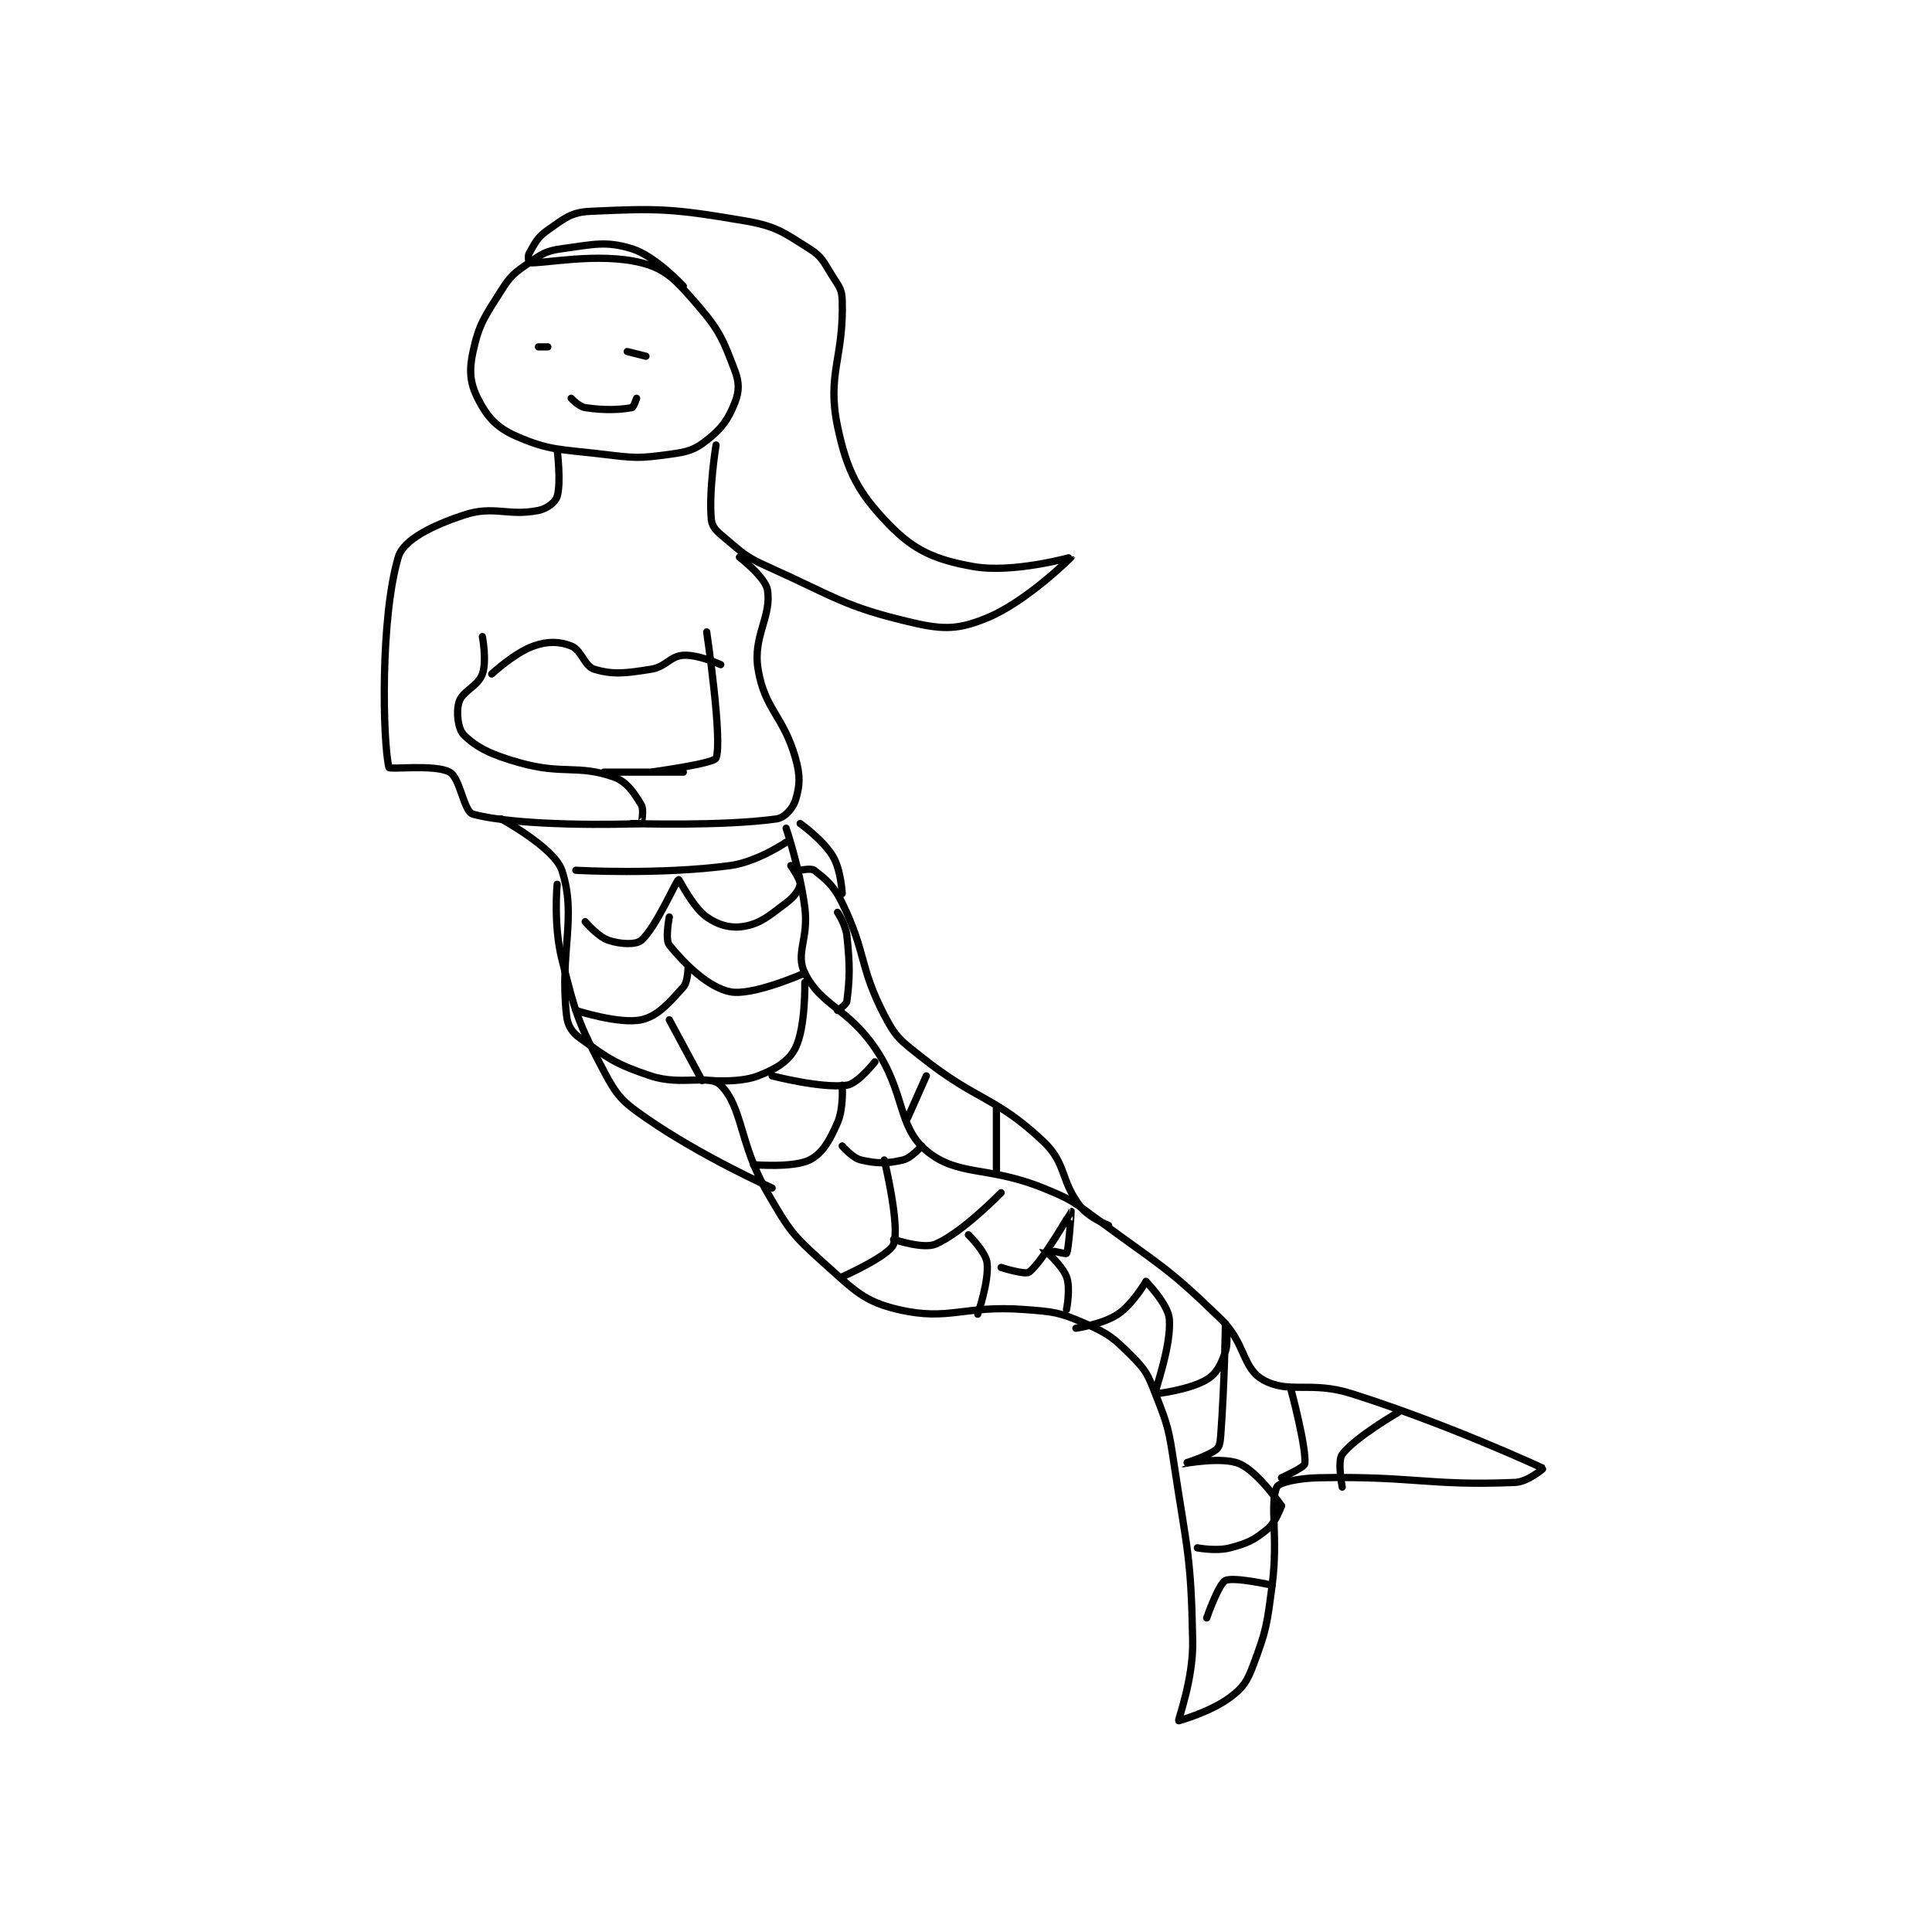 <?xml version="1.0" encoding="utf-8"?>
<!DOCTYPE svg PUBLIC "-//W3C//DTD SVG 1.1//EN" "http://www.w3.org/Graphics/SVG/1.1/DTD/svg11.dtd">
<svg viewBox="0 0 800 800" preserveAspectRatio="xMinYMin meet" xmlns="http://www.w3.org/2000/svg" version="1.1">
<g fill="none" stroke="black" stroke-linecap="round" stroke-linejoin="round" stroke-width="1.55">
<g transform="translate(161.045,87.52) scale(1.935) translate(-277,-123)">
<path id="0" d="M340,139C340,139 334.029,132.547 329,131C323.396,129.276 320.78,130.075 314,131C310.651,131.457 309.852,132.025 307,134C303.809,136.209 303.076,136.713 301,140C297.44,145.637 296.287,147.082 295,153C294.12,157.047 294.348,159.696 296,163C297.888,166.776 299.927,169.19 304,171C311.324,174.255 313.603,173.861 323,175C329.751,175.818 330.558,175.878 337,175C340.869,174.472 342.282,174.136 345,172C348.224,169.467 349.548,167.631 351,164C351.978,161.556 352.016,159.667 351,157C348.526,150.505 347.771,148.487 343,143C338.575,137.912 336.432,135.358 331,134C321.852,131.713 309.979,134.248 307,134C306.979,133.998 306.658,132.598 307,132C308.244,129.823 308.753,128.556 311,127C314.545,124.546 315.916,123.194 320,123C334.621,122.304 337.736,122.402 353,125C359.877,126.171 361.316,127.41 367,131C369.809,132.774 370.021,133.89 372,137C373.352,139.124 373.928,139.684 374,142C374.386,154.339 370.667,157.8 373,169C375.029,178.737 377.518,183.295 384,190C389.409,195.596 393.888,197.544 402,199C410.536,200.532 422.998,196.992 423,197C423.005,197.018 413.502,206.499 405,210C399.025,212.46 395.804,212.592 389,211C374.411,207.585 372.777,205.65 358,199C353.25,196.863 352.899,196.249 349,193C347.236,191.53 346.165,190.65 346,189C345.39,182.897 347,173 347,173"/>
<path id="1" d="M309,152L311,152"/>
<path id="2" d="M328,153L332,154"/>
<path id="3" d="M316,163C316,163 317.644,164.791 319,165C323.099,165.631 326.466,165.461 329,165C329.346,164.937 330,163 330,163"/>
<path id="4" d="M313,174C313,174 313.899,181.077 313,184C312.619,185.237 310.863,186.627 309,187C302.437,188.313 299.448,185.851 293,188C286.289,190.237 280.114,193.24 279,197C275.137,210.039 275.658,236.39 277,242C277.124,242.518 286.884,241.269 290,243C292.299,244.277 292.967,251.455 295,252C305.017,254.688 327.01,254.222 331,254C331.025,253.999 331.643,251.071 331,250C329.457,247.429 327.935,245.016 325,244C317.356,241.354 314.189,243.584 305,241C298.966,239.303 295.77,237.77 293,235C291.769,233.769 291.344,230.131 292,228C292.739,225.599 296.036,224.699 297,222C297.99,219.227 297,214 297,214"/>
<path id="5" d="M352,197C352,197 357.543,201.26 358,204C358.951,209.708 354.819,213.912 356,221C357.441,229.648 361.405,230.916 364,240C365.097,243.841 364.922,246.005 364,249C363.464,250.741 361.675,252.761 360,253C348.588,254.63 329,254 329,254"/>
<path id="6" d="M323,243C323,243 340,243 340,243C340,243 333,243 333,243C333.001,243 346.521,241.197 347,240C348.459,236.352 345,213 345,213"/>
<path id="7" d="M299,222C299,222 303.852,217.464 308,216C310.985,214.947 313.461,215.024 316,216C318.197,216.845 318.831,220.362 321,221C325.023,222.183 327.61,221.851 333,221C336.357,220.47 337.109,218.193 340,218C343.158,217.789 348,220 348,220"/>
<path id="8" d="M301,253C301,253 312.396,259.188 314,264C317.278,273.833 313.502,281.515 315,295C315.257,297.312 316.126,298.647 318,300C323.889,304.253 325.544,305.515 333,308C339.612,310.204 345.557,307.557 348,310C352.743,314.743 351.974,322.591 358,333C362.594,340.935 363.328,342.043 370,348C376.55,353.848 378.578,356.274 386,358C396.935,360.543 399.917,357.019 413,358C419.408,358.481 420.415,358.572 426,361C431.093,363.214 432.081,364.081 436,368C438.997,370.997 439.384,371.871 441,376C443.688,382.87 443.862,383.464 445,391C447.814,409.644 448.667,410.702 449,429C449.148,437.144 445.837,445.755 446,446C446.025,446.038 452.892,444.081 457,441C459.855,438.859 460.648,437.605 462,434C464.818,426.485 464.886,425.47 466,417C467.344,406.788 465.437,399.595 467,396C467.431,395.008 471.613,394.086 476,394C496.373,393.601 499.425,395.774 518,395C520.711,394.887 524.046,392.025 524,392C523.48,391.718 503.453,382.477 483,376C474.143,373.195 469.578,376.187 464,373C459.576,370.472 460.34,365.188 455,360C443.543,348.871 442.287,348.79 429,339C423.503,334.95 423.221,334.522 417,332C405.158,327.199 398.74,329.616 392,324C385.757,318.797 387.597,311.642 381,302C375.132,293.424 369.515,293.03 366,286C363.906,281.812 366.865,278.704 366,272C364.918,263.613 362,255 362,255"/>
<path id="9" d="M362,258C362,258 355.821,262.224 350,263C334.775,265.03 317,264 317,264"/>
<path id="10" d="M319,275C319,275 321.74,278.247 324,279C326.498,279.833 329.839,280.006 331,279C334.195,276.231 338.438,266.201 339,266C339.14,265.95 341.941,271.815 345,274C347.462,275.758 350.225,276.49 353,276C356.587,275.367 358.267,273.8 362,271C363.757,269.683 364.859,268.128 365,267C365.121,266.033 363,263 363,263"/>
<path id="11" d="M366,286C366,286 354.779,290.989 350,290C345.253,289.018 340.26,284.012 337,280C336.049,278.829 337,274 337,274"/>
<path id="12" d="M317,294C317,294 326.35,297.011 331,296C334.606,295.216 336.983,292.318 340,289C340.975,287.927 341,285 341,285"/>
<path id="13" d="M337,296L344,309"/>
<path id="14" d="M346,309C346,309 352.115,309.511 356,308C359.864,306.497 362.543,304.914 364,302C366.186,297.629 366,288 366,288"/>
<path id="15" d="M359,308C359,308 369.534,310.745 375,310C377.322,309.683 381,305 381,305"/>
<path id="16" d="M374,310C374,310 374.352,314.91 373,318C371.298,321.891 369.77,324.615 367,326C363.537,327.731 355,327 355,327"/>
<path id="17" d="M374,323C374,323 376.196,325.584 378,326C381.461,326.799 383.539,326.799 387,326C388.804,325.584 391,323 391,323"/>
<path id="18" d="M383,326C383,326 386.428,340.033 385,344C384.094,346.516 374,351 374,351"/>
<path id="19" d="M385,343C385,343 391.357,345.149 394,344C399.796,341.48 408,333 408,333"/>
<path id="20" d="M401,342C401,342 404.723,345.641 405,348C405.462,351.924 403,359 403,359"/>
<path id="21" d="M408,349C408,349 413.194,350.645 414,350C417.008,347.594 422.978,337.011 423,337C423.008,336.996 422.488,345.349 422,346C421.862,346.184 417,344.994 417,345C417,345.037 420.962,348.302 422,351C422.917,353.383 422,358 422,358"/>
<path id="22" d="M439,352C439,352 436.185,356.877 433,359C429.716,361.19 424,362 424,362"/>
<path id="23" d="M439,352C439,352 443.738,356.852 444,360C444.491,365.891 440.749,375.592 441,376C441.067,376.109 448.38,375.172 452,373C454.149,371.71 455.077,369.769 456,367C456.755,364.734 456,361 456,361C456,361 455.853,373.491 455,385C454.891,386.47 454.72,387.46 454,388C451.95,389.537 446.997,390.998 447,391C447.007,391.004 455.307,389.417 459,391C462.957,392.696 468,400 468,400"/>
<path id="24" d="M468,400C468,400 466.805,403.523 465,405C462.131,407.347 460.797,407.987 457,409C454.068,409.782 450,409 450,409"/>
<path id="25" d="M452,424C452,424 454.529,416.735 456,416C457.747,415.127 466,417 466,417"/>
<path id="26" d="M493,380C493,380 483.765,385.314 481,389C479.925,390.434 481,396 481,396"/>
<path id="27" d="M470,375C470,375 473.371,387.478 473,391C472.917,391.792 468,394 468,394"/>
<path id="28" d="M313,267C313,267 312.171,275.683 314,283C316.955,294.82 317.457,296.53 323,307C325.845,312.374 326.909,313.465 332,317C343.946,325.296 359,332 359,332"/>
<path id="29" d="M365,264C365,264 367.363,263.505 368,264C370.429,265.889 372.174,267.227 374,271C379.227,281.802 377.554,284.429 383,295C385.495,299.844 386.486,300.415 391,304C403.008,313.536 406.702,312.307 417,322C422.079,326.78 420.604,330.348 425,336C426.884,338.422 431,340 431,340"/>
<path id="30" d="M373,273C373,273 374.748,275.604 375,278C375.678,284.437 375.628,286.979 375,292C374.899,292.807 373,294 373,294"/>
<path id="31" d="M392,308L388,317"/>
<path id="32" d="M407,315L407,329"/>
<path id="33" d="M365,254C365,254 369.869,257.448 372,261C373.751,263.918 374,269 374,269"/>
</g>
</g>
</svg>
